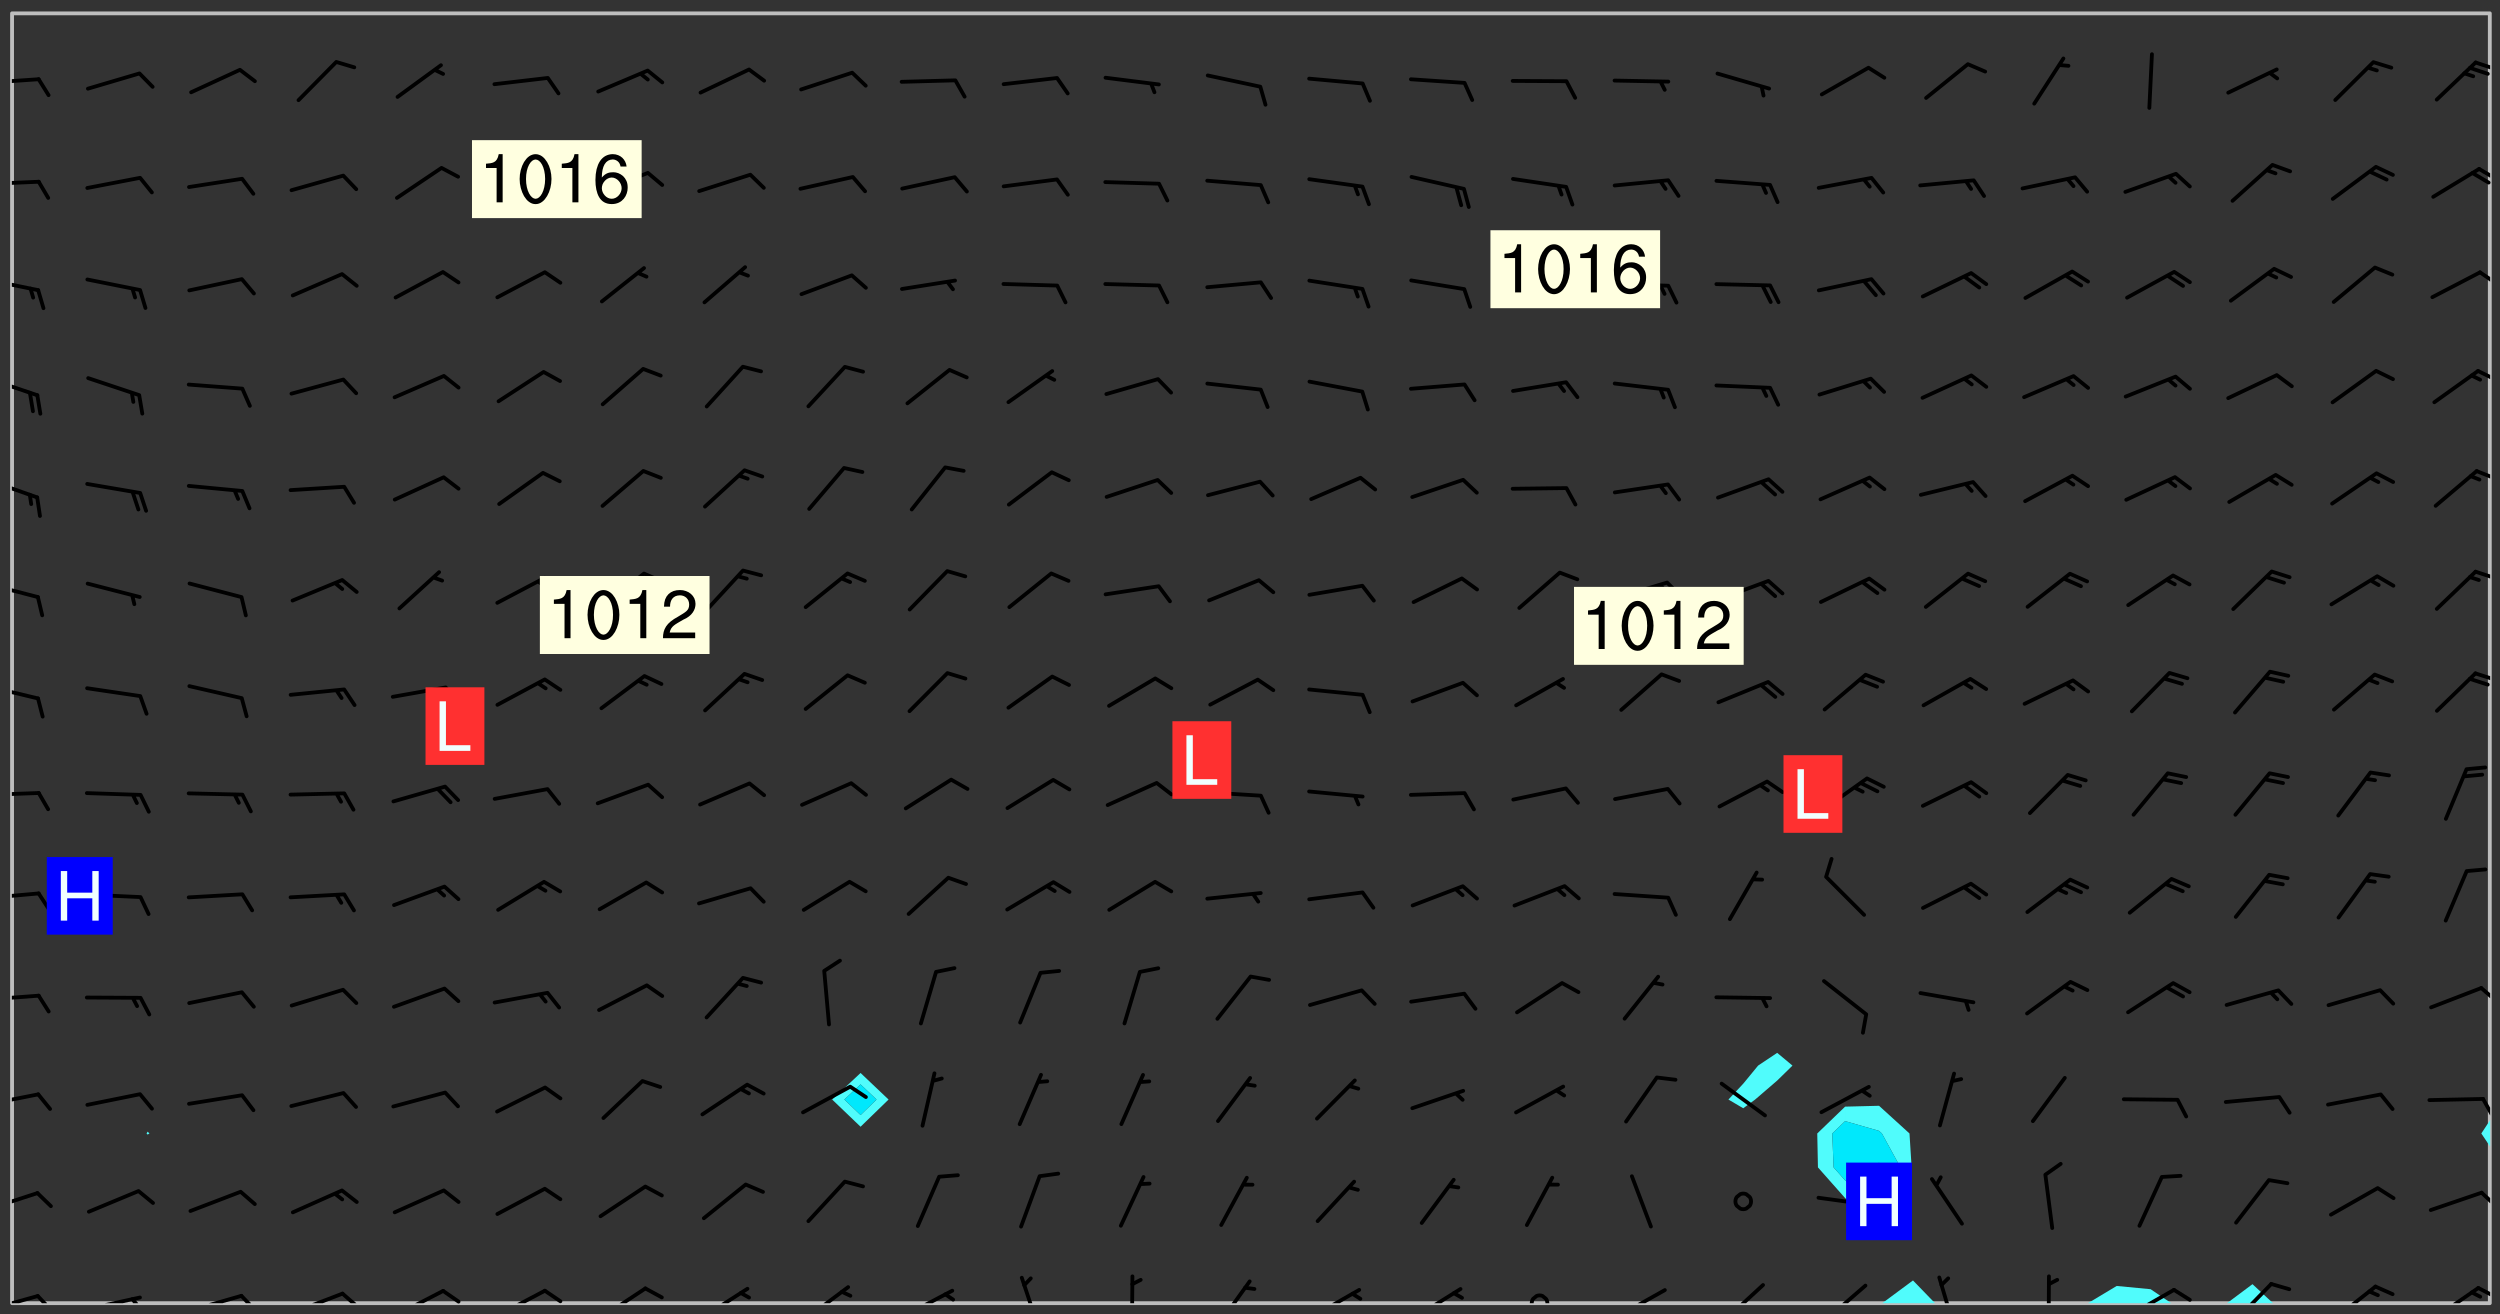<svg xmlns="http://www.w3.org/2000/svg" role="img" xmlns:xlink="http://www.w3.org/1999/xlink" viewBox="142.45 309.95 326.84 171.84"><rect x="142.45" y="309.95" width="326.84" height="171.84" fill="#333333" stroke="none"/><defs><clipPath id="a"><path d="M144 311.672h1v168.656h-1zm0 0"/></clipPath><clipPath id="b"><path d="M144 311.672h324v168.656H144zm0 0"/></clipPath><clipPath id="c"><path d="M388 477h8v3.328h-8zm0 0"/></clipPath><clipPath id="d"><path d="M415 478h12v2.328h-12zm0 0"/></clipPath><clipPath id="e"><path d="M433 477h7v3.328h-7zm0 0"/></clipPath><clipPath id="f"><path d="M467 459h1v21.328h-1zm0 0"/></clipPath><clipPath id="g"><path d="M467 311.672h1V457h-1zm0 0"/></clipPath><clipPath id="h"><path d="M144 479h4v1.328h-4zm0 0"/></clipPath><clipPath id="i"><path d="M147 479h3v1.328h-3zm0 0"/></clipPath><clipPath id="j"><path d="M153 479h8v1.328h-8zm0 0"/></clipPath><clipPath id="k"><path d="M159 479h2v1.328h-2zm0 0"/></clipPath><clipPath id="l"><path d="M167 479h8v1.328h-8zm0 0"/></clipPath><clipPath id="m"><path d="M173 479h3v1.328h-3zm0 0"/></clipPath><clipPath id="n"><path d="M180 478h8v2.328h-8zm0 0"/></clipPath><clipPath id="o"><path d="M186 478h4v2.328h-4zm0 0"/></clipPath><clipPath id="p"><path d="M193 478h8v2.328h-8zm0 0"/></clipPath><clipPath id="q"><path d="M200 478h3v2.328h-3zm0 0"/></clipPath><clipPath id="r"><path d="M207 478h7v2.328h-7zm0 0"/></clipPath><clipPath id="s"><path d="M213 478h3v2.328h-3zm0 0"/></clipPath><clipPath id="t"><path d="M220 478h8v2.328h-8zm0 0"/></clipPath><clipPath id="u"><path d="M233 478h8v2.328h-8zm0 0"/></clipPath><clipPath id="v"><path d="M247 477h7v3.328h-7zm0 0"/></clipPath><clipPath id="w"><path d="M260 478h8v2.328h-8zm0 0"/></clipPath><clipPath id="x"><path d="M265 478h3v2.328h-3zm0 0"/></clipPath><clipPath id="y"><path d="M275 476h4v4.328h-4zm0 0"/></clipPath><clipPath id="z"><path d="M290 476h1v4.328h-1zm0 0"/></clipPath><clipPath id="A"><path d="M301 477h6v3.328h-6zm0 0"/></clipPath><clipPath id="B"><path d="M313 478h8v2.328h-8zm0 0"/></clipPath><clipPath id="C"><path d="M327 478h7v2.328h-7zm0 0"/></clipPath><clipPath id="D"><path d="M342 479h3v1.328h-3zm0 0"/></clipPath><clipPath id="E"><path d="M353 478h8v2.328h-8zm0 0"/></clipPath><clipPath id="F"><path d="M353 480h3v.328h-3zm0 0"/></clipPath><clipPath id="G"><path d="M367 477h7v3.328h-7zm0 0"/></clipPath><clipPath id="H"><path d="M380 477h7v3.328h-7zm0 0"/></clipPath><clipPath id="I"><path d="M395 476h4v4.328h-4zm0 0"/></clipPath><clipPath id="J"><path d="M410 476h1v4.328h-1zm0 0"/></clipPath><clipPath id="K"><path d="M420 478h7v2.328h-7zm0 0"/></clipPath><clipPath id="L"><path d="M426 478h3v2.328h-3zm0 0"/></clipPath><clipPath id="M"><path d="M434 477h6v3.328h-6zm0 0"/></clipPath><clipPath id="N"><path d="M447 477h7v3.328h-7zm0 0"/></clipPath><clipPath id="O"><path d="M460 478h7v2.328h-7zm0 0"/></clipPath><clipPath id="P"><path d="M466 478h2v2h-2zm0 0"/></clipPath><clipPath id="Q"><path d="M144 465h4v4h-4zm0 0"/></clipPath><clipPath id="R"><path d="M466 465h2v3h-2zm0 0"/></clipPath><clipPath id="S"><path d="M144 452h4v3h-4zm0 0"/></clipPath><clipPath id="T"><path d="M466 453h2v4h-2zm0 0"/></clipPath><clipPath id="U"><path d="M144 439h4v2h-4zm0 0"/></clipPath><clipPath id="V"><path d="M466 438h2v3h-2zm0 0"/></clipPath><clipPath id="W"><path d="M144 426h4v2h-4zm0 0"/></clipPath><clipPath id="X"><path d="M144 413h4v2h-4zm0 0"/></clipPath><clipPath id="Y"><path d="M144 399h4v3h-4zm0 0"/></clipPath><clipPath id="Z"><path d="M465 397h3v2h-3zm0 0"/></clipPath><clipPath id="aa"><path d="M144 385h4v4h-4zm0 0"/></clipPath><clipPath id="ab"><path d="M465 384h3v2h-3zm0 0"/></clipPath><clipPath id="ac"><path d="M144 372h4v4h-4zm0 0"/></clipPath><clipPath id="ad"><path d="M465 371h3v2h-3zm0 0"/></clipPath><clipPath id="ae"><path d="M144 359h4v3h-4zm0 0"/></clipPath><clipPath id="af"><path d="M466 358h2v2h-2zm0 0"/></clipPath><clipPath id="ag"><path d="M144 346h4v3h-4zm0 0"/></clipPath><clipPath id="ah"><path d="M466 345h2v3h-2zm0 0"/></clipPath><clipPath id="ai"><path d="M144 333h4v2h-4zm0 0"/></clipPath><clipPath id="aj"><path d="M466 331h2v3h-2zm0 0"/></clipPath><clipPath id="ak"><path d="M465 332h3v3h-3zm0 0"/></clipPath><clipPath id="al"><path d="M144 320h4v2h-4zm0 0"/></clipPath><clipPath id="am"><path d="M465 317h3v3h-3zm0 0"/></clipPath><g id="an" clip-path="url(#clip1)"><path fill="#fff" fill-opacity="0" fill-rule="evenodd" d="M0 0h1000v1000H0zm0 0"/><path fill="#d3d3d3" fill-opacity="0" fill-rule="evenodd" d="M162.152 355.867l-.234.293.059.234.117.172.176.234.293.348.113.059.117-.172.059-.234.176-.176.465-.176h.699l.234.293.289.816.059.176.176.23.352.234.699.699.172.176.234.348.234.41.289.582.41.465.23.234.234.176.117.23.176.293.172 1.164v.234l.059.289.059.117.117.117.348.41.117.172.176.176.176.234.117.172.172.352.059.234.234.406.234-.059-.176.176-.059.93h-.582l-.234-.113-.348.113-.117.117-.059.293-.059.176-.117.172-.465.293-.059.234-.059.113v.645l.059.172v.41l.059.059v.406l.059.406.117.176.059.059.23.641-.059.293v.699l-.059.582v.234l-.059.23-.055.352v1.922l.055.117h.426l-.367.117-.023.352.891 1.168 1.742.539 1.34.359v.539l.09.809.535.715 1.52.27.891-.086.09 1.164.535.18 1.16-.18 2.055-.984 1.16-.363 1.879-.176 1.695-.18-.18.719-1.516.086-1.25.09-.805.27-1.074.809.27.719.535.898-.18.625-.266.809.266 1.078.625.898.805.18 1.25-.18-.266.723.098.504.055.293v.172l.059.293v.406l.176.117.352.117h.406l.293-.176.113-.117.059-.117.117-.23.059-.176.352-.465.23-.176.176-.059.176.059.059.176.117.988.055.469.059.172.117.234.176.059.816.059h.289l.117.234.059.406.059.352v1.105l.117.293.117.348.289.699.176.352.582.754.352.176.172.059.469.234.641.465.348.234.293.176.293.055.23.062.816.348.293.176.113.172.352.352.117.176.523.641v.289l.059.352v.348l.059.352.059.289.117.059.172.059h.176l.582.234.176.117.176.289.176.234.113.234.293.23.117.117v.41l.059.055.289.234.234.117.059.117.117.172.059.117.23.234.059.176.234.059.117.059-.117.113-.059.117v.117l-.117.293-.117.289v.582l.176.117.117.059.059.117.117.117.113.059.176.348.059.352.059.406v.176l-.059.176-.117.699v.172l.117.176.293.293h.406l.176.117.117.172.117.293v.234h-.527l-.23-.234h-.234l-.176.059-.059.699.059.348.117.176.176.41.117.23.289.469.176.055h.523l.234.059.758.641.059.293v.234l.059.059.23.348v.352l-.117.172v.293l.293.289.293.176.172.059.293.176.293.117.582.406.289.234.293.176.219.16.016.012.23.176.641.523.176.234.117.176.176.176.113.172v.641l.117.176.469.117.582.117.234.059.23.113.293.117.113.059.586.352.289.172.176.062.176.055.176.059.699.352.289.176.234.055.289.176.234.117.641.406.293.117.172.059.234.059.41.059.23.059.234.117.059.172-.41.176.469.059.059.293.113.234.176.055.234.059.176.059.406.117.641.234.117.172.059.234v.176l-.059.117-.059.406.234.234.117.059.348.117.641.23.176.117.289.117.176.176.234.465.582 1.105.176.176.348.176.176.117.352.117 1.047.523.234.059.465.113.293.059.465.176.758.582.234.234.348.465.176.176.289.234.816.699.293.176.289.289.293.176.293.289.695.641.176.176.293.234.289.234.469.289.641.582.348.234.234.293.348.348.352.465.934.992.348.406.117.176.234.059.113.117.645.176.23.113.234.059.293.176.23.117.934.699.406.406.234.176.406.176.234.117.816.348.348.234.234.117.293.289.23.117.758.352.352.172.23.059.293.117.234.059.871.176h.816l.469.23.172.059.875.699.465.117.293.059.176.059.23.059.469.059.348.059.352.059.406.059h.293l.172.059v.23l.176.176h.293l.348.059.352.059.699.117h.641l.465-.234.293-.176.172-.117.41-.172.289-.176.934-.465.469-.293.523-.293.465-.172.465-.176 1.051-.465.289-.117.41-.117.289-.117.527-.176 1.516-.699.582-.348.289-.059.293-.059.348-.117.875-.23.352-.117h.113l.234-.059.875-.234.234-.059h.812l.352-.059.816-.117.172-.059.352-.055.293-.059.23-.059.816-.176.176-.059h.348l.234-.059.465-.117.758-.172.234-.059h.348l.41-.117.289-.059 1.285-.059h.289l.41-.059.23-.059h.176l.875-.117h.406l.41-.117h.348l.352-.113.871-.059h1.75l1.047.289.41.117.289.117.352.117.289.117 1.051.172.289.059h.293l.293.059.172.059.41.059.172.059.117.059h.117l.117.059.352.059h.113l.41.066 1.922.395 1.926.395 1.52.449 1.695.719 2.145.805 1.605-.719 1.43-.805 1.16-1.078 1.25-.449 3.035-.719 1.875-.359 2.145-1.348 2.234-1.254 2.5-1.258 1.695-.449 1.785-.18 1.16-.27.625.539 1.34-.27.715-.988.984-1.344.445-.18.805-.359 1.875-.539 1.785-.449 1.25-.27 1.16-.09 1.699-.09 1.961-.27 1.25-.09h.539l.625-.09h.891l2.145-.18 2.41-.18 2.59-.09 1.695.18 1.609.09 1.43.359 1.16.719 1.875.988 1.16 1.527.266.715.629.09.355.898.535.539.535 1.527 1.074.359h.535l-.805.535.09 1.707.715 2.695.891.805.895.988.715 1.258 1.785.539 1.52-.18.355 1.344 1.609-.805.98-.539.27.27.316-.215.219-.145.801.449.449-.359h.355l.535-.27.539-.719.535-.27.625-.988 1.16.449.84.371 1.395.617 1.695-.18h1.605l1.785.09.18-1.707.535-1.344.805.27.492.848.402.406-.09.539v.359l.715.449.711-.27h1.43l.359.988.445 1.258.715 1.344 1.25.629 1.695.629.715-.18.18-.539.98-.09.449.359.086 1.258-.266.629-.535.18v.539l.715.984.266.539.984.988.801 1.078-.266.359-.09.898-.625 2.332-.355 2.066-.09 1.793-.18.719-.09.539v1.438l-.98 1.883-.359 1.707-.535.898-.805 1.168-.266.539 2.055 1.254.086.359-.355.539-.09-.18v.809l.09 1.438-.445.715-1.074.094-.266.715.535.898.805.719 1.16.809 1.34.27.445.359-.355.449-1.789-.09-1.25-.449-.715-.719-.625-.09-.176 3.59-.188 1.309h89.359V311.703h-55.27v49.082l.762.125 3.289.543 2.023 2.836v2.754l2.352.332 2.348.332h4.051l-1.379 4.16-2.023.707-2.023.703-.543.344-2.594 1.617-.188.117-2.023-2.078-.73-2.742-2.672-2.078-1.375-3.5-.066-.082-1.957-2.672 2.75-1.418v-49.082H294.422v91.414l.117.031.133.012.074.074.105.047.09.059.086.059.09.059.297.297.059.09.031.117.027.117.016.137-.031.117-.059.09-.059.086-.043.105-.047.102-.027.121v.145l.176.27.148.148.074.086.074.074.043.105.062.09.059.086.043.105.059.09.047.102.043.105.059.086.117.18.074.074.062.086.059.09.043.105.059.09.059.086.062.09.059.09.043.102.117.18.074.074.059.086.074.074.09.059.105.047h.148l.133-.016.133.016.102-.047.074-.074.047-.102-.016-.133v-.148l-.047-.105-.027-.117-.047-.102-.027-.121-.043-.102-.062-.09-.043-.102-.043-.105-.031-.117-.016-.133-.012-.137.086-.059.059-.086.121-.031.043.105.016.133v.117l.059.102.059.09.09.059.148.148.059.09.043.105-.012.102.086.059.105.047.086.059.09.059.074.074-.117.027-.105.047-.086.059-.074.074-.059.09-.062.086-.027.121-.047.102-.043.105-.031.117-.012.133-.016.133v.148l.027.117.047.105.043.102.059.09.074.074.09.059.074.074.09.059.059.09.043.105.047.102.117.031.133.016h.148l.117-.031.105.043.043.105.047.102.027.121L299.5 410l.027.117.031.121.027.117.105.043.102.047.133-.016.148.148.062.086.074.074.07.074.09.062.105.043.102.043.117.031.137.016.117-.031.074-.074.027-.117-.012-.133-.031-.121-.027-.117.043-.105h.117l.09.062.117.027h.148l.133.016h.148l.133.016.133-.016h.148l.133-.016.133-.012.137.012.117-.027.133-.016.191-.059-.059.176-.016.133-.027.121-.016.133-.059.086-.133.016-.105.047-.105.043-.117.031-.117.027-.266.031h-.148l-.133.016-.074.074.059.086.148.148.117.18.074.07.09.062.09.059.086.059.09.059.102.043.105.062.105.043.086.059.105.047.102.043.18.117.059.09-.043.102-.047.105.016.133.223.223.059.09.043.102.031.121.043.102.016.133.031.117.012.137.031.117.148.148.102.043.105.043.117.031.133.016.137.016h.117l.117-.031.09-.059.043-.105.047-.102.043-.105.031-.117.012-.133v-.148l-.012-.133-.016-.133-.031-.117-.043-.105-.047-.105-.043-.102-.043-.105-.016-.133.016-.133.027-.117.031-.117.027-.121.047-.102.09-.059.086-.062.074-.074.09-.059.223-.223.059-.086.074-.074.117-.18.059-.086v-.148l-.074-.074-.102-.047-.105-.043-.102-.043-.059-.09-.047-.105-.027-.117.09-.059.117-.031.102-.043.18-.117.148-.148.012-.133-.012-.105-.09-.059-.133.016h-.148l-.133.016-.133-.016-.121-.031-.086-.059-.074-.074-.059-.09-.062-.086-.117-.18-.059-.086.031-.121.086-.059.121-.031.059-.086v-.121l-.031-.117-.059-.09-.059-.086-.047-.105-.027-.117-.016-.133.059-.09.074-.074.09-.059.117-.18.074-.074.059-.086.148-.148.121-.031.133-.016.133.016.074.074.043.105.016.133-.031.117-.117.031-.133.012-.148.148-.043.105-.047.102-.027.121-.031.117v.148l.031.117.043.105.059.09.074.07.074.074.117.031.121.027.117-.027.133-.016h.117l.09.059.074.074.047.105.059.086.102.047.133.016.105.043.086.059-.012.105-.074.074-.18.117-.059.09-.09.059-.07.074-.074.074-.062.09-.027.117-.016.133.016.133-.016.133v.148l.016.133.027.117.031.121.074.074.09.059.086.059.09.059.117.031v.086l-.102.047-.09.059-.266.031-.117.027h-.148l-.105.043-.102.047-.059.09-.062.234-.012.133-.031.121-.016.133v.293l-.012.133.012.137.016.133.133.016.133.012.121.031.086.059.074.074.047.105.043.102.016.133v.445l-.016.133v.445l.031.266.027.117.016.133.031.117.086.211.031.266v.148l-.031.117-.027.117-.031.121-.027.117-.031.117-.031.121-.012.133-.016.133.09.059.117-.031.102.016.047.105-.031.266v.441l-.043.105-.047.105-.043.102-.043.105-.059.086-.031.121-.043.117-.031.117-.016.133.016.133.059.09.105.047.086.059.059.086-.012.137-.031.117-.043.102v.445l-.016.133v.148l-.031.117-.043.105-.027.117-.047.105-.043.102-.031.121-.027.117-.031.133-.031.117-.027.117-.043.105-.031.117-.031.121-.012.133-.016.133v.297l.027.117v.148l.047.398.027.117.059.09.121.031h.148l.133-.016.059.09v.117l-.059.09-.09.059-.102.043-.105.047-.09.059-.086.059-.137.016-.117-.031-.133-.016-.102.047-.062.086-.012.137-.016.133-.031.117-.027.117-.016.133-.031.121v.297l.016.133.031.117v.148l.012.133v.148l-.027.117-.047.102-.027.121-.031.117-.059.09-.074.074-.102.043-.105.047-.117.027-.121.031-.102-.047.059-.086.105-.047.027-.117.031-.117.027-.121.031-.117v-.148l.016-.133-.031-.117-.043-.105-.105.016-.074.074-.102.043-.09.062-.074.074-.043.102-.016.133-.031.117L304.25 426l-.031.117-.027.117-.031.121-.027.117-.031.117-.043.105-.09.059h-.09l-.117-.031-.031-.086.016-.137-.031-.117v-.148l-.012-.133v-.148l-.062-.234-.027-.121-.043-.102-.047-.105-.059-.086-.059-.09-.043-.105-.062-.086-.148-.148-.07-.074-.105-.047-.105-.043-.102-.043-.297-.297-.09-.074-.086-.059-.105-.043-.09-.062-.086-.059-.105-.043-.09-.059-.086-.062-.074-.07-.105-.047-.086-.059-.105-.043-.09-.062-.102-.043-.105-.043-.086-.059-.105-.047-.105-.043-.102-.047-.09-.059-.102-.043-.105-.043-.09-.062-.117-.027-.133-.016-.133.016H299.75l-.133.016-.117-.031-.09-.059-.074-.074-.09-.059-.102-.047h-.148l-.121-.027-.102-.043-.074-.074-.117-.18-.09-.059-.102-.043-.09-.062-.105-.043-.09-.059-.086-.059-.105-.047-.059-.086-.059-.09-.043-.105-.047-.102-.074-.074-.086-.059-.074-.074-.09-.059-.223-.223-.043-.105-.031-.266.105-.043h.145l.105.043.074.074.09.059.086.059.105.047.09.059.148.148.07.074.148.148.062.086.074.074.086.059.074.074.09.062.09.059.086.059.27.176.102.047.105.043.102.043.047-.074.059-.086.074-.074.07-.074.105.043.074.074.059.09.043.102.047.105.043.105.121.027.117-.027.074-.09.043-.105.059-.09.074-.074.105-.043.117-.027.133.012.09.059.148.148.059.09.043.105.047.102.043.105.043.102.105.047.105.043.133.016.086-.059.059-.09.074-.074.105-.043.117.027.105.047.102.043.105.043.102.047.18.117v.117l-.016.133.016.133.016.137.059.086.102.047.121.027.117.031h.148l.117-.031.059-.09.18-.117.059-.09.074-.074.059-.086.117-.18.18-.117.117.031.09.059.043.074-.016.133v.117l.09.059h.148l.133-.016.133-.012.266-.031.105-.043.117-.031.121-.027.074-.074.07-.074.062-.09-.016-.105-.047-.102-.102-.043-.105-.016-.117.027-.266.031h-.148l-.074-.074-.09-.059-.117-.031-.117-.027-.133-.016h-.148l-.133.016h-.297l-.105-.047-.148-.148-.043-.102-.059-.09.223-.223.086-.059.105-.043.117-.031.133-.016.133.016.137.016.102.043.133-.012.09-.062.102-.043.062-.09-.047-.102-.09-.059-.117-.031-.102-.043-.059-.09-.062-.09v-.117l.016-.133.105-.047.074-.07v-.121l-.09-.059-.031-.117.09-.059.074-.074.043-.105.059-.09.047-.102.016-.133v-.148l-.047-.105-.043-.102-.09-.059-.133-.016-.102-.043-.137-.016-.117-.031h-.445l-.133-.016-.133-.012-.133-.016-.117-.031h-.148l-.133-.016-.133-.012-.266-.031-.121-.043-.086-.059-.074-.074v-.148l.012-.133.105-.047.102-.043.133-.016h.152l.133-.016h.293l.121.031.102.043.09.059.234.062.121-.047.09-.059.102-.043.133-.016.105.043.102.047.133.012.121-.027h.145l.121-.031.117-.027.105-.047.074-.074.086-.059.148-.148.059-.086.047-.105.027-.117.016-.105-.102-.043-.09-.059-.117-.031-.105-.043-.09-.062-.074-.086-.074-.074-.102-.043-.105-.047-.102-.043-.059-.09-.047-.102-.086-.211-.062-.086-.059-.09-.074-.074-.086-.059h-.27l-.117.031-.09.059-.102.043-.133.016-.105-.016-.027-.117-.062-.09-.117-.031-.102-.043-.148-.148-.031-.117-.016-.105.074-.074.18-.117.117-.027.117-.031.137.016.102.043.105.043.102.047.105.043.117.031.133.016.117.027.133.016.105-.016.09-.059-.074-.074-.105-.043-.074-.074-.074-.09-.148-.148-.086-.059-.09-.059-.074-.074-.09-.059-.102-.047-.121-.027-.102-.047-.105-.043-.117-.031-.102-.043-.121-.031h-.148l-.117.031-.105.043-.086.062-.18.117-.086.059-.09.059-.105.047-.086.059-.105.043-.102.043-.105.047-.074.074-.059.09-.059.086-.047.105-.059.086-.074.074-.133-.012-.117-.031h-.117l-.074.074-.09.059-.074.074-.09.059-.086.059-.105.047-.102.043-.137.016-.102-.043-.148-.148-.105-.047h-.086l-.105.047-.102.043-.121.031-.117-.031-.074-.074v-.117l.031-.121.074-.07.059-.09.074-.074.117-.031.105-.043h.293l.133-.016.137-.016.102-.043.09-.059.102-.047.09-.059.133-.012.09.059.133.012.09-.059.086-.059.105-.043.09-.059.086-.062.09-.059.148-.148.059-.086.059-.09.105-.043.133-.016.117.027.121.031.059-.059.059-.09.031-.266.027-.117.105.012.133.016.102-.043.09-.059.059-.09.074-.074.059-.09.047-.102.012-.133-.012-.133-.047-.105-.148-.148-.059-.09-.059-.086-.043-.105v-.445l.016-.133v-.148l.012-.133-.059-.059-.09.059-.102-.043-.18-.117-.086-.059-.062-.09-.059-.09-.074-.074-.086-.059-.121.031-.102.012-.105.047-.086.059-.105.043-.148.148-.09.059-.086.059-.09.062-.105.043-.133.016v-.121l.105-.043.117-.031.074-.07.043-.105v-.148l-.027-.117-.148-.148-.133-.016h-.148l-.117.031-.105.043-.102.043-.09.062-.117.027-.074-.074.012-.133-.043-.102-.043-.105-.09-.059-.117.027-.121.031-.117.031-.102.043-.121.031-.102.043-.105.043-.09.059-.102.016v-.117l.016-.133-.059-.09-.074.043-.148.148-.059.09-.074.074-.047.105-.043.102-.074.074-.059.09-.074.074-.059.086-.074.074-.09.062-.074.07-.074.074-.102.016-.133.016-.105-.043v-.121l.148-.148.043-.102.059-.09.047-.102.043-.105.059-.09.031-.117.043-.102.031-.121.027-.117.047-.105.043-.102.043-.105.074-.07.09-.062.09-.059.102-.043h.297l.266-.031.105-.043-.074-.074-.117-.031-.105-.043-.09-.059-.102-.047-.09-.059-.102-.043-.105-.043-.09-.062-.086-.059-.105-.043-.102-.043-.121-.031-.117-.031-.102-.043L297.5 410.25l-.102-.043-.09-.059-.043-.105-.016-.133.102-.043.133-.016.137.016.133-.016.102-.043.059-.09.016-.105-.09-.059-.074-.074-.102-.043-.09-.059-.148-.148-.043-.105-.016-.133v-.293l-.059-.09-.09-.059-.074-.074-.043-.105-.031-.117-.059-.09-.074-.074-.117-.027-.074-.074-.09-.059-.09-.062-.086-.059-.074-.074-.059-.086-.047-.105-.086-.059-.148-.148-.195-.059-.133.016-.102.043-.074.074-.047.102-.043.105-.059.09-.059.086-.297.297-.09.059h-.086l-.062-.086-.043-.105.031-.117.059-.09.027-.117-.012-.133-.09-.062-.105.047-.117.027-.117.031-.27.176-.102.047-.117.027-.105.047-.09.059-.102.043-.059-.086-.047-.105.016-.133.047-.105.07-.074.074-.07.059-.09v-.148l-.043-.105h-.238l-.102.047-.031.117-.027.117-.031.121-.074.043-.133.016-.074-.047-.043-.102-.043-.105-.047-.102-.043-.105-.121.031-.102.043-.133.016-.117.031-.105.043-.09.059-.102.047-.121.027-.133.016-.102-.043-.059-.09-.047-.105-.043-.102-.043-.105v-.117l.059-.09.086-.059.18-.117.102-.047.105-.043.105-.059.102-.043.09-.062.102-.043.105-.059.102-.047.09-.059.105-.043.102-.043.09-.062.102-.043.137-.016.117.031.102.043.121.031.102.043.105.047.102.043.105.043.102.047.105.043.102.043.105.047.086.059.105.043.117.031.105.043.102.047.09.059.105.043.102.043.105.047.117.027.102.047.121.027h.148l.086-.059.016-.102.059-.09-.027-.117-.074-.074-.117-.18-.074-.074-.09-.074-.18-.117-.086-.059-.105-.043-.102-.047-.27-.176-.059-.09-.074-.074-.059-.09-.043-.102-.031-.117-.016-.137v-.562l-.012-.133-.016-.133-.031-.117-.016-.133-.012-.133-.031-.121-.223-.223-.059-.086-.016-.105.031-.117.133-.016v-91.414H172.992v1.453l-.059.234-.352 1.051-.172.523-.117.348-.176.41-.117.172-.234.293-.23.059h-.352l-.117.059-.23.406v.293l.117.176.23.23.117.234.641.758.293.465.176.234.23.352.234.348.641.816.176.465.172.41.117.695.176.469.117 1.398.059.465v.875l.117 1.047v4.781l-.059.465-.352 1.281-.176.523-.113.41-.352.93L172.934 336l-.234.582-.117.176-.172.348-.176.406-.352.816-.059.293-.113.293-.117.289-.059.176-.117.875-.059.406-.059.117-.059.176-.059.172-.23.527-.117.172v.234l-.117.234-.059.172-.176.586v.289l-.059.176v.293l-.059.113-.059.527v.172l-.055.234v2.621l-.176.816-.117.176-.176.234-.117.172-.113.234-.586.934-.23.289-.293.465-.176.234-.289.352-.352.699-.113.23-.176.41-.176.23-.406.527-.816.699-.293.172-.289.234-.176.117-.176.176-.523.406-.527.176-.172.176-.234.055-.641.176h-.758m12.211 31.023l-1.074.449.359.895 1.25-.715.445-.539-.98-.09"/><path fill="#d3d3d3" fill-opacity="0" fill-rule="evenodd" d="M201.508 416.598h-.895l.449.629.98.359.805-.09.445-.988-.176.09-.715-.355-.895.355m154.621 59.07l-.059-.523v-.293l.113-.293.059-.23.469-.469h.113l.117-.113.117-.059h.176l.234-.059h.348l.234.059.117.059.23.172.059.176.117.582v.293l-.117.176-.172.289-.176.176-.527.523-.23.234-.117.059h-.176l-.117-.059-.406-.293-.176-.117-.117-.059-.059-.113-.055-.117m6.641-10.957l-.059-.172v-1.109l.059-.172.176-.059.172-.059h.176l.234-.059.117.059.059.699-.059.172-.117.176-.117.059-.234.523-.113.059h-.234l-.059-.117m9.613-14.391l-.117-.176v-.699l.293-.875.117-.172.176-.352.113-.23.117-.293.352-.758.117-.23.172-.234h.176l.117-.059h.641l.117.059.234.234.172.113.352.293.117.117.113.176v.113l.117.059.117.117v.699l-.059.176v.23l-.059.176-.348 1.051-.117.23-.117.234-.117.059-.23.234-.641.289h-.875l-.41-.117-.641-.465"/><path fill="none" stroke="#bebebe" stroke-linecap="round" stroke-linejoin="round" stroke-miterlimit="10" stroke-width=".5" d="M467.957 311.695H144.027v168.625h323.93v-168.625"/><g clip-path="url(#a)"><path fill="#fff" fill-opacity="0" fill-rule="evenodd" d="M144 475.891v4.438h.004H144V311.672h.004H144v164.219"/></g><g clip-path="url(#b)"><path fill="#fff" fill-opacity="0" fill-rule="evenodd" d="M144.004 480.328V311.672h17.75v146.227l-.145.238.145.145.234-.145-.234-.238V311.672h93.203v138.555l-3.715 3.473 3.715 3.555 3.66-3.555-3.66-3.473V311.672h119.836v135.922l-2.496 1.668-1.941 2.363-1.938 2.074 1.938 1.141 1.555-1.141 2.883-2.48 2-1.957-2-1.668V311.672h13.316v142.844l-4.438.113-3.641 3.508.09 4.438 3.551 4.008.492.434 3.945 3.492 4.109-3.492.152-4.441-.281-4.438-3.98-3.621V311.672h79.887v144.723l-1.148 1.742 1.148 1.707v20.484h-28.375l-2.691-2.492-3.336 2.492h-7.277l-2.699-1.832-4.438-.426-3.766 2.258H395.43l-2.883-2.98-4.023 2.98H144.004"/></g><path fill="#50fcfc" fill-rule="evenodd" d="M161.754 458.281l-.145-.145.145-.238.234.238-.234.145m93.203-1.027l-3.715-3.555 3.715-3.473v1.492l-2.117 1.98 2.117 2.027 2.086-2.027-2.086-1.98v-1.492l3.66 3.473-3.66 3.555"/><path fill="#00e8fc" fill-rule="evenodd" d="M254.957 455.727l-2.117-2.027 2.117-1.98 2.086 1.98-2.086 2.027"/><path fill="#50fcfc" fill-rule="evenodd" d="M370.355 454.84l-1.938-1.141 1.938-2.074 1.941-2.363 2.496-1.668 2 1.668-2 1.957-2.883 2.48-1.555 1.141m9.766 7.734l-.09-4.438 3.641-3.508v1.891l-1.68 1.617.176 4.438 1.504 1.695 3.125 2.746 1.312 1.16 1.367-1.16 1.438-4.441-2.43-4.438-.375-.34-4.438-1.277v-1.891l4.438-.113 3.98 3.621.281 4.438-.152 4.441-4.109 3.492-3.945-3.492-.492-.434-3.551-4.008"/><path fill="#00e8fc" fill-rule="evenodd" d="M382.168 462.574l-.176-4.438 1.68-1.617 4.438 1.277v4.152l-.957.625.957.801.375-.801-.375-.625v-4.152l.375.34 2.43 4.438-1.438 4.441-1.367 1.16-1.312-1.16-3.125-2.746-1.504-1.695"/><path fill="#00d4fc" fill-rule="evenodd" d="M388.109 463.375l-.957-.801.957-.625.375.625-.375.801"/><g clip-path="url(#c)"><path fill="#50fcfc" fill-rule="evenodd" d="M388.523 480.328l4.023-2.98 2.883 2.98h-6.906"/></g><g clip-path="url(#d)"><path fill="#50fcfc" fill-rule="evenodd" d="M415.414 480.328l3.766-2.258 4.438.426 2.699 1.832h-10.902"/></g><g clip-path="url(#e)"><path fill="#50fcfc" fill-rule="evenodd" d="M433.594 480.328h6.027l-2.691-2.492-3.336 2.492"/></g><path fill="#50fcfc" fill-rule="evenodd" d="M467.996 459.844l-1.148-1.707 1.148-1.742v3.449"/><g clip-path="url(#f)"><path fill="#fff" fill-opacity="0" fill-rule="evenodd" d="M467.996 480.328H468v-20.48 20.48h-.004"/></g><path fill="#50fcfc" fill-rule="evenodd" d="M467.996 456.395v3.449l.004.004v-3.457l-.004.004"/><g clip-path="url(#g)"><path fill="#fff" fill-opacity="0" fill-rule="evenodd" d="M467.996 311.672H468v144.719-144.719h-.004"/></g><g clip-path="url(#h)"><path fill="none" stroke="#000" stroke-linecap="round" stroke-linejoin="round" stroke-miterlimit="10" stroke-width=".5" d="M147.387 479.387l-6.773 1.883"/></g><g clip-path="url(#i)"><path fill="none" stroke="#000" stroke-linecap="round" stroke-linejoin="round" stroke-miterlimit="10" stroke-width=".5" d="M147.387 479.387l1.688 1.781"/></g><g clip-path="url(#j)"><path fill="none" stroke="#000" stroke-linecap="round" stroke-linejoin="round" stroke-miterlimit="10" stroke-width=".5" d="M160.746 479.582l-6.863 1.496"/></g><g clip-path="url(#k)"><path fill="none" stroke="#000" stroke-linecap="round" stroke-linejoin="round" stroke-miterlimit="10" stroke-width=".5" d="M159.75 479.797l.793.938"/></g><g clip-path="url(#l)"><path fill="none" stroke="#000" stroke-linecap="round" stroke-linejoin="round" stroke-miterlimit="10" stroke-width=".5" d="M174.008 479.363l-6.758 1.93"/></g><g clip-path="url(#m)"><path fill="none" stroke="#000" stroke-linecap="round" stroke-linejoin="round" stroke-miterlimit="10" stroke-width=".5" d="M174.008 479.363l1.703 1.766"/></g><g clip-path="url(#n)"><path fill="none" stroke="#000" stroke-linecap="round" stroke-linejoin="round" stroke-miterlimit="10" stroke-width=".5" d="M187.227 479.074l-6.562 2.508"/></g><g clip-path="url(#o)"><path fill="none" stroke="#000" stroke-linecap="round" stroke-linejoin="round" stroke-miterlimit="10" stroke-width=".5" d="M187.227 479.074l1.852 1.613"/></g><g clip-path="url(#p)"><path fill="none" stroke="#000" stroke-linecap="round" stroke-linejoin="round" stroke-miterlimit="10" stroke-width=".5" d="M200.383 478.719l-6.246 3.219"/></g><g clip-path="url(#q)"><path fill="none" stroke="#000" stroke-linecap="round" stroke-linejoin="round" stroke-miterlimit="10" stroke-width=".5" d="M200.383 478.719l2.016 1.398"/></g><g clip-path="url(#r)"><path fill="none" stroke="#000" stroke-linecap="round" stroke-linejoin="round" stroke-miterlimit="10" stroke-width=".5" d="M213.684 478.695l-6.219 3.27"/></g><g clip-path="url(#s)"><path fill="none" stroke="#000" stroke-linecap="round" stroke-linejoin="round" stroke-miterlimit="10" stroke-width=".5" d="M213.684 478.695l2.031 1.379"/></g><g clip-path="url(#t)"><path fill="none" stroke="#000" stroke-linecap="round" stroke-linejoin="round" stroke-miterlimit="10" stroke-width=".5" d="M226.824 478.395l-5.867 3.867"/></g><path fill="none" stroke="#000" stroke-linecap="round" stroke-linejoin="round" stroke-miterlimit="10" stroke-width=".5" d="M226.824 478.395l2.152 1.172"/><g clip-path="url(#u)"><path fill="none" stroke="#000" stroke-linecap="round" stroke-linejoin="round" stroke-miterlimit="10" stroke-width=".5" d="M240.168 478.438l-5.926 3.781"/></g><path fill="none" stroke="#000" stroke-linecap="round" stroke-linejoin="round" stroke-miterlimit="10" stroke-width=".5" d="M239.305 478.988l1.07.602"/><g clip-path="url(#v)"><path fill="none" stroke="#000" stroke-linecap="round" stroke-linejoin="round" stroke-miterlimit="10" stroke-width=".5" d="M253.332 478.223l-5.625 4.211"/></g><path fill="none" stroke="#000" stroke-linecap="round" stroke-linejoin="round" stroke-miterlimit="10" stroke-width=".5" d="M252.516 478.836l1.109.52"/><g clip-path="url(#w)"><path fill="none" stroke="#000" stroke-linecap="round" stroke-linejoin="round" stroke-miterlimit="10" stroke-width=".5" d="M266.945 478.691l-6.219 3.277"/></g><g clip-path="url(#x)"><path fill="none" stroke="#000" stroke-linecap="round" stroke-linejoin="round" stroke-miterlimit="10" stroke-width=".5" d="M266.039 479.168l1.016.688"/></g><g clip-path="url(#y)"><path fill="none" stroke="#000" stroke-linecap="round" stroke-linejoin="round" stroke-miterlimit="10" stroke-width=".5" d="M276.035 476.996l2.23 6.664"/></g><path fill="none" stroke="#000" stroke-linecap="round" stroke-linejoin="round" stroke-miterlimit="10" stroke-width=".5" d="M276.359 477.965l.848-.887"/><g clip-path="url(#z)"><path fill="none" stroke="#000" stroke-linecap="round" stroke-linejoin="round" stroke-miterlimit="10" stroke-width=".5" d="M290.5 476.816l-.066 7.027"/></g><path fill="none" stroke="#000" stroke-linecap="round" stroke-linejoin="round" stroke-miterlimit="10" stroke-width=".5" d="M290.488 477.836l1.09-.562"/><g clip-path="url(#A)"><path fill="none" stroke="#000" stroke-linecap="round" stroke-linejoin="round" stroke-miterlimit="10" stroke-width=".5" d="M305.828 477.473l-4.094 5.711"/></g><path fill="none" stroke="#000" stroke-linecap="round" stroke-linejoin="round" stroke-miterlimit="10" stroke-width=".5" d="M305.23 478.305l1.219.16"/><g clip-path="url(#B)"><path fill="none" stroke="#000" stroke-linecap="round" stroke-linejoin="round" stroke-miterlimit="10" stroke-width=".5" d="M320.148 478.586l-6.105 3.484"/></g><path fill="none" stroke="#000" stroke-linecap="round" stroke-linejoin="round" stroke-miterlimit="10" stroke-width=".5" d="M319.258 479.094l1.039.656"/><g clip-path="url(#C)"><path fill="none" stroke="#000" stroke-linecap="round" stroke-linejoin="round" stroke-miterlimit="10" stroke-width=".5" d="M333.391 478.469l-5.961 3.719"/></g><path fill="none" stroke="#000" stroke-linecap="round" stroke-linejoin="round" stroke-miterlimit="10" stroke-width=".5" d="M332.523 479.012l1.062.613"/><g clip-path="url(#D)"><path fill="none" stroke="#000" stroke-linecap="round" stroke-linejoin="round" stroke-miterlimit="10" stroke-width=".5" d="M344.75 480.328l-.02-.199-.059-.191-.098-.176-.457-.379-.191-.059-.199-.02-.199.02-.191.059-.461.379-.094.176-.059.191-.02.199.02.199.059.191.094.18.461.375.191.059.199.02.199-.02.191-.059.457-.375.098-.18.059-.191.02-.199"/></g><g clip-path="url(#E)"><path fill="none" stroke="#000" stroke-linecap="round" stroke-linejoin="round" stroke-miterlimit="10" stroke-width=".5" d="M353.977 482.047l6.129-3.438"/></g><g clip-path="url(#F)"><path fill="none" stroke="#000" stroke-linecap="round" stroke-linejoin="round" stroke-miterlimit="10" stroke-width=".5" d="M354.867 481.547l-1.031-.66"/></g><g clip-path="url(#G)"><path fill="none" stroke="#000" stroke-linecap="round" stroke-linejoin="round" stroke-miterlimit="10" stroke-width=".5" d="M367.77 482.707l5.172-4.758"/></g><g clip-path="url(#H)"><path fill="none" stroke="#000" stroke-linecap="round" stroke-linejoin="round" stroke-miterlimit="10" stroke-width=".5" d="M381.016 482.629l5.312-4.602"/></g><g clip-path="url(#I)"><path fill="none" stroke="#000" stroke-linecap="round" stroke-linejoin="round" stroke-miterlimit="10" stroke-width=".5" d="M395.984 476.961l2.004 6.734"/></g><path fill="none" stroke="#000" stroke-linecap="round" stroke-linejoin="round" stroke-miterlimit="10" stroke-width=".5" d="M396.277 477.941l.871-.863"/><g clip-path="url(#J)"><path fill="none" stroke="#000" stroke-linecap="round" stroke-linejoin="round" stroke-miterlimit="10" stroke-width=".5" d="M410.32 476.816l-.039 7.027"/></g><path fill="none" stroke="#000" stroke-linecap="round" stroke-linejoin="round" stroke-miterlimit="10" stroke-width=".5" d="M410.316 477.836l1.086-.566"/><g clip-path="url(#K)"><path fill="none" stroke="#000" stroke-linecap="round" stroke-linejoin="round" stroke-miterlimit="10" stroke-width=".5" d="M426.664 478.582l-6.098 3.492"/></g><g clip-path="url(#L)"><path fill="none" stroke="#000" stroke-linecap="round" stroke-linejoin="round" stroke-miterlimit="10" stroke-width=".5" d="M426.664 478.582l2.078 1.305"/></g><g clip-path="url(#M)"><path fill="none" stroke="#000" stroke-linecap="round" stroke-linejoin="round" stroke-miterlimit="10" stroke-width=".5" d="M439.383 477.812l-4.902 5.035"/></g><path fill="none" stroke="#000" stroke-linecap="round" stroke-linejoin="round" stroke-miterlimit="10" stroke-width=".5" d="M439.383 477.812l2.355.684"/><g clip-path="url(#N)"><path fill="none" stroke="#000" stroke-linecap="round" stroke-linejoin="round" stroke-miterlimit="10" stroke-width=".5" d="M453.008 478.152l-5.52 4.352"/></g><path fill="none" stroke="#000" stroke-linecap="round" stroke-linejoin="round" stroke-miterlimit="10" stroke-width=".5" d="M453.008 478.152l2.242.992m-3.047-.359l1.121.496"/><g clip-path="url(#O)"><path fill="none" stroke="#000" stroke-linecap="round" stroke-linejoin="round" stroke-miterlimit="10" stroke-width=".5" d="M466.453 478.336l-5.785 3.988"/></g><g clip-path="url(#P)"><path fill="none" stroke="#000" stroke-linecap="round" stroke-linejoin="round" stroke-miterlimit="10" stroke-width=".5" d="M466.453 478.336l2.18 1.129"/></g><path fill="none" stroke="#000" stroke-linecap="round" stroke-linejoin="round" stroke-miterlimit="10" stroke-width=".5" d="M465.613 478.914l1.09.566"/><g clip-path="url(#Q)"><path fill="none" stroke="#000" stroke-linecap="round" stroke-linejoin="round" stroke-miterlimit="10" stroke-width=".5" d="M147.344 465.93l-6.688 2.168"/></g><path fill="none" stroke="#000" stroke-linecap="round" stroke-linejoin="round" stroke-miterlimit="10" stroke-width=".5" d="M147.344 465.93l1.762 1.707m11.453-1.973l-6.488 2.699m6.488-2.699l1.895 1.559m11.457-1.465l-6.562 2.512m6.562-2.512l1.852 1.609m11.395-1.781l-6.422 2.859m6.422-2.859l1.934 1.508M186.223 466l.965.754m13.281-1.172l-6.418 2.863m6.418-2.863l1.934 1.512m11.273-1.73l-6.203 3.301m6.203-3.301l2.035 1.367m11.109-1.656l-5.859 3.883m5.859-3.883l2.156 1.168m10.965-1.434l-5.473 4.41m5.473-4.41l2.258.965m10.703-1.344l-4.766 5.168m4.766-5.168l2.375.625m9.957-1.266l-2.797 6.449m2.797-6.449l2.445-.195m10.688.125l-2.43 6.594m2.43-6.594l2.43-.332m11.152.441l-2.965 6.371m2.531-5.445l1.227-.062m12.711-.766l-3.344 6.176m2.859-5.277l1.227.008m13.289-.398l-4.773 5.16m4.078-4.41l1.184.316M332.5 464.191l-4.18 5.645m3.574-4.824l1.211.18m12.281-1.273l-3.32 6.191m2.836-5.293l1.227.008m9.668-1.098l2.488 6.574m13.094-3.285l-.02-.203-.059-.191-.094-.176-.461-.375-.191-.059-.199-.02-.199.02-.191.059-.457.375-.098.176-.059.191-.02.203.02.199.059.191.098.176.457.375.191.059.199.02.199-.02.191-.059.461-.375.094-.176.059-.191.02-.199m8.812-.477l6.961.949m7.871-3.391l3.926 5.832m-3.355-4.98l.578-1.086m13.68-.336L410.75 470.5m-.898-6.973l2.004-1.418m13.227 1.711l-2.93 6.387m2.93-6.387l2.449-.145m11.547.555l-4.293 5.566m4.293-5.566l2.418.41m11.805.637L447.191 468.75m6.109-3.473l2.074 1.316m11.512-.715l-6.648 2.27"/><g clip-path="url(#R)"><path fill="none" stroke="#000" stroke-linecap="round" stroke-linejoin="round" stroke-miterlimit="10" stroke-width=".5" d="M466.887 465.879l1.789 1.676"/></g><g clip-path="url(#S)"><path fill="none" stroke="#000" stroke-linecap="round" stroke-linejoin="round" stroke-miterlimit="10" stroke-width=".5" d="M147.449 453.023l-6.898 1.352"/></g><path fill="none" stroke="#000" stroke-linecap="round" stroke-linejoin="round" stroke-miterlimit="10" stroke-width=".5" d="M147.449 453.023l1.547 1.906M160.758 453l-6.887 1.395M160.758 453l1.559 1.895m11.781-1.758l-6.938 1.121m6.938-1.121l1.484 1.957m11.773-2.246l-6.82 1.703m6.82-1.703l1.641 1.82m11.656-1.883l-6.785 1.824m6.785-1.824l1.676 1.797m11.387-2.457l-6.281 3.148m6.281-3.148l2.004 1.422m10.723-2.266l-5.102 4.836m5.102-4.836l2.324.777m11.367-.305l-5.855 3.887m5.855-3.887l2.156 1.168m-3.008-.602l1.078.582m13.246-.883l-6.172 3.355m6.172-3.355l2.047 1.355m8.965-3.102l-1.562 6.852m1.336-5.855l1.184-.32m12.973-.477l-2.789 6.449m2.383-5.508l1.223-.102m12.52-.828l-2.832 6.43m2.418-5.496l1.227-.09m13.188-.445l-4.203 5.633m3.59-4.812l1.215.188m13.086-.688l-4.949 4.992m4.227-4.266l1.176.352m13.711.281l-6.648 2.27m5.684-1.938l.895.84m13.145-1.727l-6.164 3.379m5.266-2.887l1.027.672m12.117-2.355l-4.027 5.762m4.027-5.762l2.434.297m11.703 4.664l-5.668-4.156m19.246.422l-6.199 3.312m5.297-2.832l1.02.684m11.027-2.898l-1.855 6.777m1.586-5.789l1.195-.27m13.547-.156l-4.172 5.652m18.914-2.789l-7.027-.07m7.027.07l1.129 2.18m12.172-2.543l-6.996.652m6.996-.652l1.348 2.051m11.918-2.387l-6.898 1.328m6.898-1.328l1.543 1.906m11.836-1.32l-7.023.152"/><g clip-path="url(#T)"><path fill="none" stroke="#000" stroke-linecap="round" stroke-linejoin="round" stroke-miterlimit="10" stroke-width=".5" d="M467.074 453.621l1.199 2.141"/></g><g clip-path="url(#U)"><path fill="none" stroke="#000" stroke-linecap="round" stroke-linejoin="round" stroke-miterlimit="10" stroke-width=".5" d="M147.504 440.121l-7.008.527"/></g><path fill="none" stroke="#000" stroke-linecap="round" stroke-linejoin="round" stroke-miterlimit="10" stroke-width=".5" d="M147.504 440.121l1.312 2.07m12.012-1.789l-7.027-.039m7.027.039l1.141 2.176m-2.164-2.18l.57 1.086m13.695-1.809l-6.883 1.414m6.883-1.414l1.566 1.891m11.668-2.215l-6.719 2.062m6.719-2.062l1.734 1.734m11.527-1.895l-6.613 2.383m6.613-2.383l1.816 1.648m11.648-1.09l-6.91 1.27m6.91-1.27l1.523 1.922m-2.527-1.738l.762.961m13.223-2.125l-6.242 3.227m6.242-3.227l2.02 1.398m10.551-2.371l-4.754 5.172m4.754-5.172l2.375.617m-3.066.137l1.188.309m10.129-1.977l.625 7m-.625-7l2.055-1.34m12.566 1.469l-1.984 6.742m1.984-6.742l2.406-.492m11.246.613l-2.66 6.504m2.66-6.504l2.441-.246m10.551.129l-2.012 6.734m2.012-6.734l2.406-.48m12.074 1.086l-4.344 5.523m4.344-5.523l2.414.434m12.109 1.371l-6.762 1.914m6.762-1.914l1.699 1.77m11.711-1.336l-6.949 1.047m6.949-1.047l1.461 1.973m11.324-3.363l-5.891 3.832m5.891-3.832l2.145 1.188m10.418-2.016l-4.387 5.488m3.75-4.691l1.207.227m14.066 1.77l-7.027-.102m6.004.09l.559 1.09m13.027 1.043l-5.523-4.344m5.523 4.344L386 444.969m14.445-3.98l-6.922-1.211m5.918 1.035l.379 1.168m13.32-3.664l-5.68 4.133m5.68-4.133l2.207 1.074m-3.031-.473l1.102.539m13.148-.98l-5.902 3.812m5.902-3.812l2.145 1.195m-3.004-.641l2.145 1.195m12.461-.797l-6.762 1.906m6.762-1.906l1.699 1.773m-2.684-1.496l.848.887m13.445-1.191l-6.75 1.961m6.75-1.961l1.711 1.758m11.508-2.039l-6.555 2.527"/><g clip-path="url(#V)"><path fill="none" stroke="#000" stroke-linecap="round" stroke-linejoin="round" stroke-miterlimit="10" stroke-width=".5" d="M466.84 439.121l1.855 1.605"/></g><g clip-path="url(#W)"><path fill="none" stroke="#000" stroke-linecap="round" stroke-linejoin="round" stroke-miterlimit="10" stroke-width=".5" d="M147.5 426.754l-7 .629"/></g><path fill="none" stroke="#000" stroke-linecap="round" stroke-linejoin="round" stroke-miterlimit="10" stroke-width=".5" d="M147.5 426.754l1.34 2.055m11.984-1.578l-7.02-.324m7.02.324l1.051 2.219m12.262-2.582l-7.016.402m7.016-.402l1.277 2.098m12.039-2.09l-7.016.387m7.016-.387l1.27 2.098m-2.289-2.043l.633 1.051m13.492-2.121l-6.598 2.418m6.598-2.418l1.828 1.641m-2.785-1.289l.91.82m13.062-1.793l-6 3.66m6-3.66l2.113 1.254m-2.984-.719l1.055.625m13.18-1.078l-6.094 3.5m6.094-3.5l2.078 1.305m11.562-.547l-6.746 1.98m6.746-1.98l1.715 1.758m11.223-2.605l-5.988 3.676m5.988-3.676l2.113 1.242m10.801-1.773l-5.188 4.738m5.188-4.738l2.312.82m11.43-.242l-6.043 3.582m6.043-3.582l2.098 1.277m-2.977-.758l1.047.641m13.125-1.199l-5.996 3.66m5.996-3.66l2.113 1.246m11.695.215l-6.988.738m5.973-.629l.688 1.016m13.637-1.203l-6.973.898m6.973-.898l1.418 2m11.691-2.809l-6.562 2.512m6.562-2.512l1.852 1.613m-2.805-1.246l.926.805M347 425.797l-6.551 2.543M347 425.797l1.859 1.602m-2.812-1.23l.93.801m13.57.34l-7.012-.48m7.012.48l1 2.242m10.562-5.527l-3.504 6.09m2.992-5.203l1.227.039m8.363-.363l4.969 4.969m-4.969-4.969l.715-2.348m18.219 3.246l-6.27 3.168m6.27-3.168l2.008 1.414m-2.918-.953l2.004 1.414m11.891-2.41L407.5 429.188m5.605-4.238l2.223 1.031m-3.039-.414l2.227 1.031m-3.043-.414l1.113.516m13.766-1.84l-5.469 4.418m5.469-4.418l2.254.965m-3.051-.32l2.258.961m11.305-2.148l-4.371 5.504m4.371-5.504l2.41.445m-3.047.355l2.414.445m11.418-1.336l-4.133 5.684m4.133-5.684l2.43.34m-3.031.488l1.215.168m12.008-1.391l-2.742 6.473m2.742-6.473l2.441-.215"/><g clip-path="url(#X)"><path fill="none" stroke="#000" stroke-linecap="round" stroke-linejoin="round" stroke-miterlimit="10" stroke-width=".5" d="M147.512 413.625l-7.023.258"/></g><path fill="none" stroke="#000" stroke-linecap="round" stroke-linejoin="round" stroke-miterlimit="10" stroke-width=".5" d="M147.512 413.625l1.23 2.121m12.086-1.875l-7.023-.234m7.023.234l1.078 2.203m-2.102-2.238l.539 1.102m13.801-1.102l-7.027-.164m7.027.164l1.102 2.191m-2.125-2.215l.551 1.094m13.785-1.234l-7.023.164m7.023-.164l1.203 2.137m-2.223-2.113l.598 1.07m13.602-1.98l-6.754 1.938m6.754-1.938l1.707 1.766m-2.688-1.484l1.703 1.766m12.672-1.719l-6.91 1.277m6.91-1.277l1.527 1.922m11.629-2.5l-6.594 2.434m6.594-2.434l1.828 1.637m11.422-1.801l-6.461 2.762m6.461-2.762l1.91 1.539m11.391-1.57l-6.434 2.828m6.434-2.828l1.926 1.52m11.141-1.984l-5.938 3.758m5.938-3.758l2.133 1.215m11.207-1.18l-5.984 3.684m5.984-3.684l2.113 1.242m11.41-.844l-6.406 2.891m6.406-2.891l1.941 1.5m11.68.164l-7.016-.438m7.016.438l1.016 2.234m12.289-2.121l-6.996-.664m5.977.566l.473 1.133m13.875-1.484l-7.023.23m7.023-.23l1.223 2.129m12.02-2.742l-6.875 1.461m6.875-1.461l1.578 1.879m11.75-1.812l-6.902 1.328m6.902-1.328l1.539 1.906m11.438-2.875l-6.223 3.266m6.223-3.266l2.023 1.383m-2.93-.91l1.012.691m12.957-1.57l-5.719 4.078m5.719-4.078l2.195 1.094m-3.027-.5l2.195 1.094m-3.027-.5l1.098.547m14.176-1.242l-6.309 3.094m6.309-3.094l1.988 1.438m-2.906-.988l1.988 1.438m11.566-2.836l-4.949 4.988m4.949-4.988l2.348.711m-3.07.016l2.352.711m11.449-1.652l-4.477 5.418m4.477-5.418l2.402.492m-3.055.297l2.402.492m11.562-1.281l-4.473 5.422m4.473-5.422l2.402.488m-3.055.301l2.406.488m11.43-1.379l-4.211 5.625m4.211-5.625l2.426.375m-3.039.441l1.211.188m11.961-1.438l-2.699 6.488m2.699-6.488l2.441-.23m-2.832 1.176l2.441-.23"/><g clip-path="url(#Y)"><path fill="none" stroke="#000" stroke-linecap="round" stroke-linejoin="round" stroke-miterlimit="10" stroke-width=".5" d="M147.418 401.262l-6.836-1.645"/></g><path fill="none" stroke="#000" stroke-linecap="round" stroke-linejoin="round" stroke-miterlimit="10" stroke-width=".5" d="M147.418 401.262l.609 2.375m12.762-2.684l-6.949-1.027m6.949 1.027l.824 2.312m12.441-2.043l-6.848-1.57m6.848 1.57l.641 2.371m12.746-3.508l-6.992.703m6.992-.703l1.363 2.043m-2.379-1.938l.68 1.02m13.613-1.387l-6.918 1.227m6.918-1.227l1.512 1.934m-2.516-1.754l.754.965m13.203-2.191l-6.191 3.32m6.191-3.32l2.039 1.363m-2.941-.879l1.02.68m12.914-1.609l-5.625 4.211m5.625-4.211l2.219 1.043m-3.039-.43l1.113.523m12.785-1.418l-5.152 4.777m5.152-4.777l2.316.805m-3.066-.109l1.16.402m13.07-.91l-5.48 4.398m5.48-4.398l2.254.969m10.801-1.258l-4.961 4.977m4.961-4.977l2.348.715m11.352-.262l-5.73 4.07m5.73-4.07l2.191 1.098m11.281-.852l-6.047 3.582m6.047-3.582l2.098 1.277m11.305-1.121l-6.219 3.27m6.219-3.27l2.027 1.379m11.676.605l-6.992-.699m6.992.699l.93 2.27m12.184-3.84l-6.59 2.438m6.59-2.438l1.832 1.633m11.25-2.137l-6.125 3.449m5.234-2.949l1.031.664m12.746-1.766l-5.27 4.648m5.27-4.648l2.297.863m11.637.133l-6.504 2.656m6.504-2.656l1.887 1.57m-2.832-1.184l1.883 1.57m11.805-2.902l-5.359 4.547m5.359-4.547l2.277.91m-3.059-.246l2.281.906m12.195-1.023l-6.121 3.453m6.121-3.453l2.066 1.324m-2.957-.82l1.035.66m13.273-.969l-6.328 3.062m6.328-3.062l1.98 1.449m-2.902-1.004l.992.727m12.539-2.148l-4.914 5.02m4.914-5.02l2.355.691m-3.07.039l2.355.691m11.504-1.582l-4.574 5.336m4.574-5.336l2.395.535m-3.059.242l2.395.535m11.961-.938l-5.328 4.586m5.328-4.586l2.285.891m-3.062-.223l1.145.445m12.805-1.27l-5.039 4.898"/><g clip-path="url(#Z)"><path fill="none" stroke="#000" stroke-linecap="round" stroke-linejoin="round" stroke-miterlimit="10" stroke-width=".5" d="M466.082 397.988l2.336.75"/></g><path fill="none" stroke="#000" stroke-linecap="round" stroke-linejoin="round" stroke-miterlimit="10" stroke-width=".5" d="M465.348 398.703l2.336.75"/><g clip-path="url(#aa)"><path fill="none" stroke="#000" stroke-linecap="round" stroke-linejoin="round" stroke-miterlimit="10" stroke-width=".5" d="M147.402 388.008l-6.805-1.77"/></g><path fill="none" stroke="#000" stroke-linecap="round" stroke-linejoin="round" stroke-miterlimit="10" stroke-width=".5" d="M147.402 388.008l.566 2.387m12.75-2.395l-6.805-1.75m5.812 1.492l.289 1.195m14.012-.926l-6.797-1.777m6.797 1.777l.566 2.391m12.598-4.621l-6.492 2.684m6.492-2.684l1.895 1.559m-2.84-1.168l.949.781m12.66-2.199l-5.188 4.738m4.43-4.051l1.156.414m13.43-.371l-6.219 3.277m6.219-3.277l2.027 1.383m-2.93-.906l1.012.691m12.848-1.715l-5.504 4.371m5.504-4.371l2.25.98m10.695-1.379l-4.762 5.168m4.762-5.168l2.375.625m-3.066.129l1.188.309m13.176-.68l-5.477 4.402m5.477-4.402l2.258.965m-3.055-.324l1.129.484m12.703-1.434l-4.914 5.023m4.914-5.023l2.355.691m11.242-.383l-5.48 4.402m5.48-4.402l2.254.969m11.793.703l-6.945 1.059m6.945-1.059l1.469 1.969m11.629-2.758l-6.512 2.637m6.512-2.637l1.883 1.574m11.641-.848l-6.926 1.184m6.926-1.184l1.5 1.941m11.508-2.895l-6.309 3.09m6.309-3.09l1.988 1.438m10.816-2.203l-5.293 4.621m5.293-4.621l2.293.875m11.742.426l-6.73 2.02m6.73-2.02l1.727 1.746m-2.707-1.453l.863.875m13.359-1.383l-6.586 2.449m6.586-2.449l1.836 1.633m-2.793-1.273l1.836 1.629m12.309-2.293l-6.328 3.059m6.328-3.059l1.98 1.449m-2.902-1.004l1.98 1.449m11.852-2.539l-5.52 4.348m5.52-4.348l2.246.988m-3.051-.355l2.246.988m11.883-1.609l-5.539 4.324m5.539-4.324l2.242 1m-3.047-.371l2.242 1m12.039-1.402l-5.863 3.871m5.863-3.871l2.156 1.172m-3.008-.609l1.078.586m12.672-1.668l-5.027 4.91m5.027-4.91l2.34.746m-3.07-.031l2.336.746m12.188-.844l-5.984 3.676m5.984-3.676l2.117 1.242m-2.988-.707l1.059.621m12.672-1.75l-5.07 4.863"/><g clip-path="url(#ab)"><path fill="none" stroke="#000" stroke-linecap="round" stroke-linejoin="round" stroke-miterlimit="10" stroke-width=".5" d="M466.098 384.691l2.332.766"/></g><path fill="none" stroke="#000" stroke-linecap="round" stroke-linejoin="round" stroke-miterlimit="10" stroke-width=".5" d="M465.359 385.398l1.164.383"/><g clip-path="url(#ac)"><path fill="none" stroke="#000" stroke-linecap="round" stroke-linejoin="round" stroke-miterlimit="10" stroke-width=".5" d="M147.312 374.98l-6.625-2.344"/></g><path fill="none" stroke="#000" stroke-linecap="round" stroke-linejoin="round" stroke-miterlimit="10" stroke-width=".5" d="M147.312 374.98l.363 2.426m-1.328-2.77l.184 1.215m14.246-1.453l-6.926-1.18m6.926 1.18l.773 2.332m-1.781-2.504l.773 2.332m13.586-2.418l-6.996-.664m6.996.664l.941 2.266m-1.961-2.363l.473 1.133m13.871-1.586l-7.016.438m7.016-.438l1.281 2.094m11.723-3.336l-6.395 2.918m6.395-2.918l1.945 1.492m11.035-2.066l-5.727 4.07m5.727-4.07l2.195 1.098m10.926-1.348l-5.336 4.57m5.336-4.57l2.285.898m10.949-.988l-5.176 4.75m5.176-4.75l2.316.816m-3.066-.125l1.156.41m12.598-1.402l-4.555 5.352m4.555-5.352l2.398.527m10.828-.602l-4.375 5.5m4.375-5.5l2.414.449m11.52.188l-5.613 4.227m5.613-4.227l2.223 1.039m11.621-.031l-6.672 2.211m6.672-2.211l1.773 1.695m11.609-1.473l-6.805 1.766m6.805-1.766l1.656 1.809m11.48-2.32l-6.449 2.789m6.449-2.789l1.918 1.531m11.5-1.262l-6.656 2.25m6.656-2.25l1.785 1.68m11.715-.602l-7.027.09m7.027-.09l1.18 2.152m12.098-2.625l-6.949 1.039m6.949-1.039l1.461 1.973m-2.473-1.82l.73.984m13.426-1.816l-6.605 2.398m6.605-2.398l1.82 1.645m-2.781-1.293l1.82 1.641m12.363-2.215l-6.426 2.844m6.426-2.844l1.93 1.516m-2.863-1.102l.965.758m13.484-.586l-6.824 1.672m6.824-1.672l1.637 1.828m-2.629-1.586l.816.914m13.172-1.984l-6.188 3.328m6.188-3.328l2.043 1.363m-2.941-.879l1.02.68m13.285-.98l-6.371 2.961m6.371-2.961l1.961 1.477m-2.887-1.047l.98.738m13.113-1.457l-6.074 3.535m6.074-3.535l2.086 1.293m-2.969-.777l1.043.648m13.02-1.375l-5.805 3.961m5.805-3.961l2.172 1.137m-3.016-.562l1.086.57m12.852-1.434l-5.363 4.539"/><g clip-path="url(#ad)"><path fill="none" stroke="#000" stroke-linecap="round" stroke-linejoin="round" stroke-miterlimit="10" stroke-width=".5" d="M466.242 371.539l2.281.91"/></g><path fill="none" stroke="#000" stroke-linecap="round" stroke-linejoin="round" stroke-miterlimit="10" stroke-width=".5" d="M465.465 372.199l1.137.453"/><g clip-path="url(#ae)"><path fill="none" stroke="#000" stroke-linecap="round" stroke-linejoin="round" stroke-miterlimit="10" stroke-width=".5" d="M147.328 361.621l-6.656-2.254"/></g><path fill="none" stroke="#000" stroke-linecap="round" stroke-linejoin="round" stroke-miterlimit="10" stroke-width=".5" d="M147.328 361.621l.398 2.418m-1.367-2.746l.398 2.422m13.891-2.109l-6.668-2.223m6.668 2.223l.406 2.418m-1.375-2.742l.203 1.211m14.25-1.734l-7.008-.531m7.008.531l.984 2.25m12.219-3.438l-6.781 1.844m6.781-1.844l1.68 1.789m11.469-2.262l-6.449 2.793m6.449-2.793l1.918 1.527m11.117-2.047l-5.891 3.832m5.891-3.832l2.148 1.188m10.867-1.586l-5.289 4.625m5.289-4.625l2.293.875m10.742-1.16l-4.727 5.199m4.727-5.199l2.375.605m10.961-.586l-4.773 5.156m4.773-5.156l2.375.629m11.305-.234l-5.504 4.371m5.504-4.371l2.25.98m11.18-.828l-5.73 4.062m4.898-3.469l1.098.551m13.559-.09l-6.75 1.953m6.75-1.953l1.711 1.762m11.723-.391l-6.984-.789m6.984.789l.902 2.281m12.371-2.023l-6.902-1.305m6.902 1.305l.73 2.344m12.637-3.277l-7.004.566m7.004-.566l1.32 2.066m11.957-2.355l-6.934 1.141m6.934-1.141l1.488 1.953m-2.496-1.785l.746.977m13.602-.164l-6.98-.816m6.98.816l.891 2.285m-1.906-2.406l.445 1.145m13.906-1.277l-7.02-.309m7.02.309l1.055 2.215m-2.078-2.262l.527 1.109m13.656-2.258l-6.711 2.082m6.711-2.082l1.742 1.727m-2.719-1.426l.871.863m13.258-1.586l-6.387 2.926m6.387-2.926l1.949 1.488m-2.879-1.062l.977.746m13.309-1.086l-6.465 2.754m6.465-2.754l1.906 1.543m-2.848-1.145l.953.773m13.332-1.102l-6.523 2.609m6.523-2.609l1.875 1.586m-2.824-1.207l.938.793m13.238-1.371L433.758 362m6.348-3.012l1.969 1.461m11.02-2.012l-5.695 4.113m5.695-4.113l2.203 1.082m11.121-1.07l-5.715 4.09"/><g clip-path="url(#af)"><path fill="none" stroke="#000" stroke-linecap="round" stroke-linejoin="round" stroke-miterlimit="10" stroke-width=".5" d="M466.418 358.449l2.199 1.09"/></g><path fill="none" stroke="#000" stroke-linecap="round" stroke-linejoin="round" stroke-miterlimit="10" stroke-width=".5" d="M465.586 359.043l1.102.547"/><g clip-path="url(#ag)"><path fill="none" stroke="#000" stroke-linecap="round" stroke-linejoin="round" stroke-miterlimit="10" stroke-width=".5" d="M147.441 347.887l-6.883-1.418"/></g><path fill="none" stroke="#000" stroke-linecap="round" stroke-linejoin="round" stroke-miterlimit="10" stroke-width=".5" d="M147.441 347.887l.691 2.355m-1.691-2.562l.344 1.18m13.977-.992l-6.891-1.379m6.891 1.379l.703 2.348m-1.707-2.547l.352 1.172m13.957-2.398l-6.871 1.473m6.871-1.473l1.578 1.875m11.523-2.535l-6.445 2.793m6.445-2.793l1.918 1.531m11.27-1.801l-6.188 3.332m6.188-3.332l2.039 1.363m11.289-1.336l-6.215 3.281m6.215-3.281l2.027 1.375m10.934-1.918l-5.508 4.363m4.707-3.727l1.125.488m12.895-1.242l-5.316 4.598m4.543-3.93l1.145.441m13.578-.039l-6.582 2.457m6.582-2.457l1.836 1.625m11.656-.945l-6.938 1.102m5.93-.941l.738.977m13.629-.484l-7.027-.207m7.027.207l1.086 2.199m12.227-2.207l-7.023-.191m7.023.191l1.094 2.195m12.211-2.609l-7 .641m7-.641l1.344 2.051m11.941-1.191l-6.941-1.082m6.941 1.082l.805 2.316m-1.812-2.473l.402 1.156m13.918-.973l-6.934-1.137m6.934 1.137l.785 2.324m12.566-2.629l-7.008-.527m7.008.527l.984 2.25m-2.004-2.324l.492 1.121m13.848-1.184l-7.02-.254m7.02.254l1.074 2.207m-2.094-2.242l.535 1.102m13.801-1.109l-7.023-.168m7.023.168l1.102 2.195m-2.121-2.219l1.098 2.195m13.164-2.988l-6.875 1.465m6.875-1.465l1.578 1.879m-2.578-1.664l1.578 1.879m12.461-2.891l-6.324 3.059m6.324-3.059l1.98 1.449m-2.898-1.004l1.98 1.449m12.148-2.094l-6.117 3.457m6.117-3.457l2.07 1.316m-2.961-.812l2.07 1.316m12.16-1.777l-6.164 3.375m6.164-3.375l2.051 1.348m-2.949-.859l2.051 1.348m11.91-2.234l-5.66 4.168m5.66-4.168l2.211 1.062m-3.035-.453l1.105.527m12.902-1.305l-5.395 4.504m5.395-4.504l2.27.926m11.465-.297l-6.234 3.246"/><g clip-path="url(#ah)"><path fill="none" stroke="#000" stroke-linecap="round" stroke-linejoin="round" stroke-miterlimit="10" stroke-width=".5" d="M466.68 345.555l2.02 1.391"/></g><g clip-path="url(#ai)"><path fill="none" stroke="#000" stroke-linecap="round" stroke-linejoin="round" stroke-miterlimit="10" stroke-width=".5" d="M147.512 333.711l-7.023.305"/></g><path fill="none" stroke="#000" stroke-linecap="round" stroke-linejoin="round" stroke-miterlimit="10" stroke-width=".5" d="M147.512 333.711l1.242 2.113m12.012-2.625l-6.902 1.328m6.902-1.328l1.539 1.906m11.797-1.781l-6.941 1.078m6.941-1.078l1.473 1.961m11.754-2.375l-6.766 1.906m6.766-1.906l1.695 1.773m11.152-2.781l-5.832 3.922m5.832-3.922l2.164 1.152m11.32-.871l-6.172 3.359m6.172-3.359l2.047 1.355m11.445-.984l-6.523 2.617m6.523-2.617l1.875 1.582m11.523-1.344l-6.691 2.141m6.691-2.141l1.758 1.715m11.641-1.414l-6.855 1.539m6.855-1.539l1.598 1.863m11.723-1.84l-6.867 1.492m6.867-1.492l1.586 1.875m11.781-1.582l-6.969.906m6.969-.906l1.418 2m11.922-1.441l-7.023-.211m7.023.211l1.09 2.199m12.215-2.016l-7.004-.578m7.004.578l.973 2.254m12.32-2.059l-6.957-.969m6.957.969l.844 2.305m-1.855-2.445l.422 1.152m13.852-.715l-6.852-1.562m6.852 1.562l.641 2.371m-1.637-2.598l.641 2.367m13.719-2.402l-6.949-1.039m6.949 1.039l.82 2.316m-1.828-2.465l.406 1.156m13.941-1.871l-6.996.684m6.996-.684l1.355 2.047m-2.375-1.945l.68 1.023m13.66-.516l-7.008-.531m7.008.531l.984 2.25m-2.004-2.328l.492 1.125m13.793-1.965l-6.906 1.305m6.906-1.305l1.531 1.914m-2.539-1.723l.77.957m13.598-.828l-6.996.664m6.996-.664l1.352 2.047m-2.371-1.953l.676 1.027m13.598-1.516l-6.875 1.453m6.875-1.453l1.574 1.879m-2.574-1.668l.789.941m13.398-1.609l-6.617 2.363m6.617-2.363l1.812 1.656m-2.777-1.312l.91.828m12.672-2.336l-5.223 4.695m5.223-4.695l2.305.84m-3.062-.156l1.152.418m13.129-.848l-5.641 4.188m5.641-4.188l2.219 1.051m-3.039-.441l2.219 1.051m12.098-1.391l-6.004 3.648"/><g clip-path="url(#aj)"><path fill="none" stroke="#000" stroke-linecap="round" stroke-linejoin="round" stroke-miterlimit="10" stroke-width=".5" d="M466.562 332.039l2.109 1.25"/></g><g clip-path="url(#ak)"><path fill="none" stroke="#000" stroke-linecap="round" stroke-linejoin="round" stroke-miterlimit="10" stroke-width=".5" d="M465.691 332.57l2.109 1.25"/></g><g clip-path="url(#al)"><path fill="none" stroke="#000" stroke-linecap="round" stroke-linejoin="round" stroke-miterlimit="10" stroke-width=".5" d="M147.504 320.309l-7.008.48"/></g><path fill="none" stroke="#000" stroke-linecap="round" stroke-linejoin="round" stroke-miterlimit="10" stroke-width=".5" d="M147.504 320.309l1.297 2.082m11.883-2.84l-6.738 1.992m6.738-1.992l1.719 1.75m11.418-2.223l-6.383 2.938m6.383-2.938l1.953 1.488m10.641-2.516l-4.938 4.996m4.938-4.996l2.352.703m11.332-.277l-5.676 4.145m4.852-3.543l1.102.535m13.691.527l-6.98.816m6.98-.816l1.395 2.02m11.664-2.984l-6.469 2.742m6.469-2.742l1.906 1.547m-2.848-1.145l.953.77m13.238-1.312l-6.34 3.023m6.34-3.023l1.973 1.461m11.512-1.043l-6.676 2.191m6.676-2.191l1.77 1.699m11.719-.699l-7.023.191m7.023-.191l1.211 2.133m12.082-2.441l-6.98.809m6.98-.809l1.395 2.016m11.918-1.172l-6.973-.879m5.957.75l.438 1.148m13.84-.727l-6.871-1.469m6.871 1.469l.676 2.359m12.703-2.777l-6.996-.633m6.996.633l.953 2.262m12.371-2.34l-7.012-.473m7.012.473l1 2.238m12.32-2.457l-7.027-.039m7.027.039l1.141 2.172m12.176-2.121l-7.027-.137m6.004.117l.555 1.094m13.645-.164l-6.75-1.961m5.77 1.676l.25 1.203m13.723-3.641l-6.102 3.488m6.102-3.488l2.074 1.309m10.922-1.773l-5.465 4.414m5.465-4.414l2.258.965m10.227-1.711L408.398 323.5m3.25-5.047l1.223.102m10.914-1.516l-.34 7.02m16.656-5.031l-6.34 3.039m5.418-2.594l.984.727m12.574-2.125l-4.984 4.949m4.984-4.949l2.344.723m-3.066-.004l1.172.363m12.918-1.035l-5.086 4.852"/><g clip-path="url(#am)"><path fill="none" stroke="#000" stroke-linecap="round" stroke-linejoin="round" stroke-miterlimit="10" stroke-width=".5" d="M466.105 318.121l2.328.773"/></g><path fill="none" stroke="#000" stroke-linecap="round" stroke-linejoin="round" stroke-miterlimit="10" stroke-width=".5" d="M465.363 318.828l2.328.773m-3.066-.066l1.164.387"/><path fill="#00f" fill-rule="evenodd" d="M383.801 472.086h8.617V461.941h-8.617v10.145"/><path fill="azure" fill-rule="evenodd" d="M385.633 463.773h.832v2.824h3.289v-2.824h.832v6.48h-.832v-2.918h-3.289v2.918h-.832v-6.48"/><path fill="#00f" fill-rule="evenodd" d="M148.566 432.141h8.621v-10.145h-8.621v10.145"/><path fill="azure" fill-rule="evenodd" d="M150.402 423.828h.832v2.824h3.285v-2.824h.832v6.48h-.832v-2.918h-3.285v2.918h-.832v-6.48"/><path fill="#ff3030" fill-rule="evenodd" d="M375.617 418.828h7.695v-10.148h-7.695v10.148"/><path fill="azure" fill-rule="evenodd" d="M377.449 410.512h.836v5.742h3.191v.738h-4.027v-6.48"/><path fill="#ff3030" fill-rule="evenodd" d="M295.727 414.387h7.695v-10.145h-7.695v10.145"/><path fill="azure" fill-rule="evenodd" d="M297.559 406.074h.836v5.742h3.191v.738h-4.027v-6.48"/><path fill="#ff3030" fill-rule="evenodd" d="M198.082 409.949h7.695v-10.145h-7.695v10.145"/><path fill="azure" fill-rule="evenodd" d="M199.918 401.637h.832v5.738h3.195v.742h-4.027v-6.48"/><path fill="#ffffe0" fill-rule="evenodd" d="M348.23 396.867h22.18v-10.191h-22.18v10.191"/><path fill-rule="evenodd" d="M351.73 388.508h.508v6.293h-.785v-4.488h-1.391v-.555l.559-.066.254-.055.23-.09.203-.141.172-.211.145-.293.105-.395m4.812 0l.23.02.219.055.207.09.195.121.184.148.172.176.305.418.242.496.18.547.109.578.039.59-.039.594-.109.586-.18.551-.242.504-.305.43-.172.176-.184.156-.195.121-.207.094-.219.055-.23.02-.23-.02-.219-.055-.207-.094-.195-.121-.188-.156-.168-.176-.305-.43-.242-.504-.18-.551-.109-.586-.039-.594h.832l.027.562.082.508.129.441.16.375.191.301.211.223.223.137.227.047.227-.047.223-.137.211-.223.191-.301.16-.375.129-.441.078-.508.031-.562-.031-.559-.078-.504-.129-.434-.16-.367-.191-.293-.211-.211-.223-.133-.227-.047-.227.047-.223.133-.211.211-.191.293-.16.367-.129.434-.082.504-.027.559h-.832l.039-.59.109-.578.18-.547.242-.496.305-.418.168-.176.188-.148.195-.121.207-.09.219-.055.23-.02m5.09 0h.512v6.293h-.789v-4.488h-1.387v-.555l.559-.066.254-.055.227-.09.203-.141.176-.211.141-.293.105-.395m2.824 2.176h.789l.02-.316.059-.289.098-.25.141-.215.18-.176.227-.129.262-.078.309-.031.238.023.223.062.207.102.18.137.148.176.113.203.07.238.023.266-.02.266-.066.227-.109.191-.156.172-.199.16-.25.168-.633.387-.535.316-.438.316-.348.324-.266.336-.188.352-.125.367-.07.395-.02.418h4.211v-.738h-3.332l.082-.285.113-.238.148-.199.188-.18.23-.172.277-.176.719-.418.414-.203.348-.234.281-.25.219-.266.164-.277.109-.285.066-.285.02-.281-.043-.383-.121-.348-.188-.309-.25-.262-.305-.215-.344-.156-.383-.102-.406-.031-.434.031-.398.098-.355.168-.305.234-.246.305-.188.375-.117.445-.039.52"/><path fill="#ffffe0" fill-rule="evenodd" d="M213.031 395.449h22.18V385.254h-22.18v10.195"/><path fill-rule="evenodd" d="M216.531 387.09h.508v6.293h-.785v-4.488h-1.391v-.555l.562-.066.25-.055.23-.09.203-.141.176-.211.141-.293.105-.395m4.812 0l.23.02.219.055.207.09.199.121.184.148.172.176.301.418.242.496.18.547.113.578.035.59-.035.594-.113.586-.18.551-.242.504-.301.426-.172.18-.184.156-.199.121-.207.094-.219.055-.23.02-.227-.02-.223-.055-.207-.094-.195-.121-.184-.156-.172-.18-.301-.426-.246-.504-.18-.551-.109-.586-.039-.594h.832l.031.562.082.508.125.441.164.375.188.301.211.223.223.137.227.047.227-.047.223-.137.211-.223.191-.301.164-.375.125-.441.082-.508.027-.562-.027-.562-.082-.5-.125-.434-.164-.367-.191-.293-.211-.211-.223-.133-.227-.047-.227.047-.223.133-.211.211-.188.293-.164.367-.125.434-.082.5-.031.562h-.832l.039-.59.109-.578.18-.547.246-.496.301-.418.172-.176.184-.148.195-.121.207-.09.223-.055.227-.02m5.094 0h.508v6.293h-.785v-4.488h-1.391v-.555l.559-.066.254-.055.23-.09.203-.141.172-.211.145-.293.105-.395m2.82 2.176h.789l.02-.316.059-.289.098-.25.141-.215.184-.176.223-.129.266-.078.309-.031.238.023.223.062.203.102.18.137.148.176.113.203.07.238.027.266-.023.266-.066.227-.109.191-.156.172-.199.16-.246.168-.637.387-.535.316-.438.316-.348.324-.262.336-.191.352-.125.367-.07.395-.02.418h4.211v-.738H230l.082-.285.113-.238.148-.199.188-.18.23-.172.281-.176.715-.418.418-.207.344-.23.281-.25.219-.266.164-.281.113-.281.062-.285.02-.281-.043-.383-.117-.348-.191-.309-.25-.262-.301-.215-.348-.156-.379-.102-.406-.031-.438.031-.398.098-.352.168-.305.234-.25.305-.188.375-.113.445-.043.52"/><path fill="#ffffe0" fill-rule="evenodd" d="M337.305 350.242h22.18v-10.191h-22.18v10.191"/><path fill-rule="evenodd" d="M340.805 341.883h.508v6.293h-.785v-4.488h-1.391v-.555l.562-.066.25-.055.23-.086.203-.145.176-.207.141-.297.105-.395m4.812 0l.23.02.219.055.207.09.199.121.184.148.172.176.301.422.242.492.18.547.113.578.039.59-.039.594-.113.586-.18.555-.242.5-.301.43-.172.18-.184.152-.199.125-.207.09-.219.059-.23.02-.227-.02-.219-.059-.211-.09-.195-.125-.184-.152-.172-.18-.301-.43-.242-.5-.184-.555-.109-.586-.039-.594h.832l.031.566.082.504.125.441.164.375.188.301.211.223.223.137.227.047.227-.047.223-.137.211-.223.191-.301.164-.375.125-.441.082-.504.027-.566-.027-.559-.082-.5-.125-.438-.164-.367-.191-.289-.211-.215-.223-.133-.227-.043-.227.043-.223.133-.211.215-.188.289-.164.367-.125.438-.082.5-.031.559h-.832l.039-.59.109-.578.184-.547.242-.492.301-.422.172-.176.184-.148.195-.121.211-.09.219-.055.227-.02m5.094 0h.508v6.293h-.785v-4.488h-1.391v-.555l.562-.066.25-.055.23-.086.203-.145.172-.207.145-.297.105-.395m6.805 1.621h-.789l-.051-.215-.082-.184-.105-.16-.133-.133-.145-.102-.16-.074-.168-.043-.172-.016-.328.039-.289.121-.246.195-.203.27-.16.336-.117.406-.07.465-.023.527.191-.203.184-.16.188-.121.184-.09.188-.059.191-.039.402-.023.309.031.32.094.316.156.293.219.258.281.195.352.074.203.051.215.031.234.004.254-.785.043-.027-.258-.078-.25-.121-.234-.16-.211-.195-.176-.219-.137-.242-.09-.254-.031-.254.031-.242.09-.219.137-.195.176-.16.211-.121.234-.078.25-.027.258.027.262.078.25.121.234.16.211.195.176.219.137.242.09.254.031.254-.031.242-.09.219-.137.195-.176.16-.211.121-.234.078-.25.027-.262.785-.043-.031.371-.09.371-.16.355-.223.328-.289.285-.172.117-.188.105-.203.082-.227.059-.242.039-.258.016-.285-.016-.258-.047-.238-.078-.215-.105-.195-.129-.176-.16-.152-.18-.137-.199-.117-.223-.098-.242-.148-.535-.082-.594-.027-.641.039-.742.113-.664.188-.578.117-.254.137-.23.156-.207.168-.184.188-.156.203-.129.219-.102.23-.074.246-.043.266-.016.363.035.332.094.297.152.254.199.215.242.164.273.117.301.062.324"/><path fill="#ffffe0" fill-rule="evenodd" d="M204.156 338.465h22.18v-10.191h-22.18v10.191"/><path fill-rule="evenodd" d="M207.652 330.105h.512v6.297h-.789v-4.488h-1.387v-.559l.559-.062.254-.055.23-.09.203-.141.172-.211.141-.293.105-.398m4.816 0l.23.02.219.059.207.086.195.121.184.152.172.176.301.418.246.492.18.547.109.582.039.59-.039.594-.109.582-.18.555-.246.504-.301.426-.172.18-.184.152-.195.125-.207.094-.219.055-.23.02-.23-.02-.219-.055-.207-.094-.195-.125-.188-.152-.168-.18-.305-.426-.242-.504-.18-.555-.113-.582-.035-.594h.832l.027.562.082.508.125.441.164.375.191.301.211.219.223.137.227.047.227-.047.223-.137.211-.219.191-.301.16-.375.125-.441.082-.508.031-.562-.031-.562-.082-.5-.125-.434-.16-.367-.191-.293-.211-.215-.223-.129-.227-.047-.227.047-.223.129-.211.215-.191.293-.164.367-.125.434-.082.5-.027.562h-.832l.035-.59.113-.582.18-.547.242-.492.305-.418.168-.176.188-.152.195-.121.207-.086.219-.059.23-.02m5.09 0h.512v6.297h-.789v-4.488h-1.387v-.559l.559-.062.254-.055.227-.09.203-.141.176-.211.141-.293.105-.398m6.805 1.621h-.785l-.055-.211-.078-.188-.109-.16-.129-.129-.148-.102-.16-.074-.168-.047-.172-.016-.328.043-.285.117-.246.195-.207.27-.16.34-.113.402-.07.469-.023.523.188-.199.188-.16.184-.121.188-.09.188-.062.191-.035.402-.023.305.031.32.09.316.156.297.219.254.285.199.352.074.199.051.219.027.234.008.25-.789.047-.027-.258-.078-.254-.121-.234-.16-.207-.195-.18-.219-.137-.238-.09-.258-.031-.254.031-.238.09-.223.137-.191.18-.16.207-.125.234-.074.254-.027.258.027.258.074.25.125.238.16.207.191.18.223.137.238.086.254.031.258-.031.238-.086.219-.137.195-.18.16-.207.121-.238.078-.25.027-.258.789-.047-.031.371-.094.371-.156.359-.223.328-.289.281-.172.121-.188.102-.207.082-.223.062-.242.039-.262.012-.281-.016-.262-.047-.238-.078-.215-.102-.195-.133-.172-.156-.156-.18-.133-.203-.117-.223-.098-.242-.148-.535-.086-.594-.027-.641.039-.742.113-.664.188-.578.121-.254.137-.23.152-.207.172-.18.184-.156.203-.129.219-.102.234-.074.246-.047.262-.016.367.035.332.098.293.148.258.199.211.242.164.273.117.305.062.32"/></g></defs><use xlink:href="#an"/></svg>